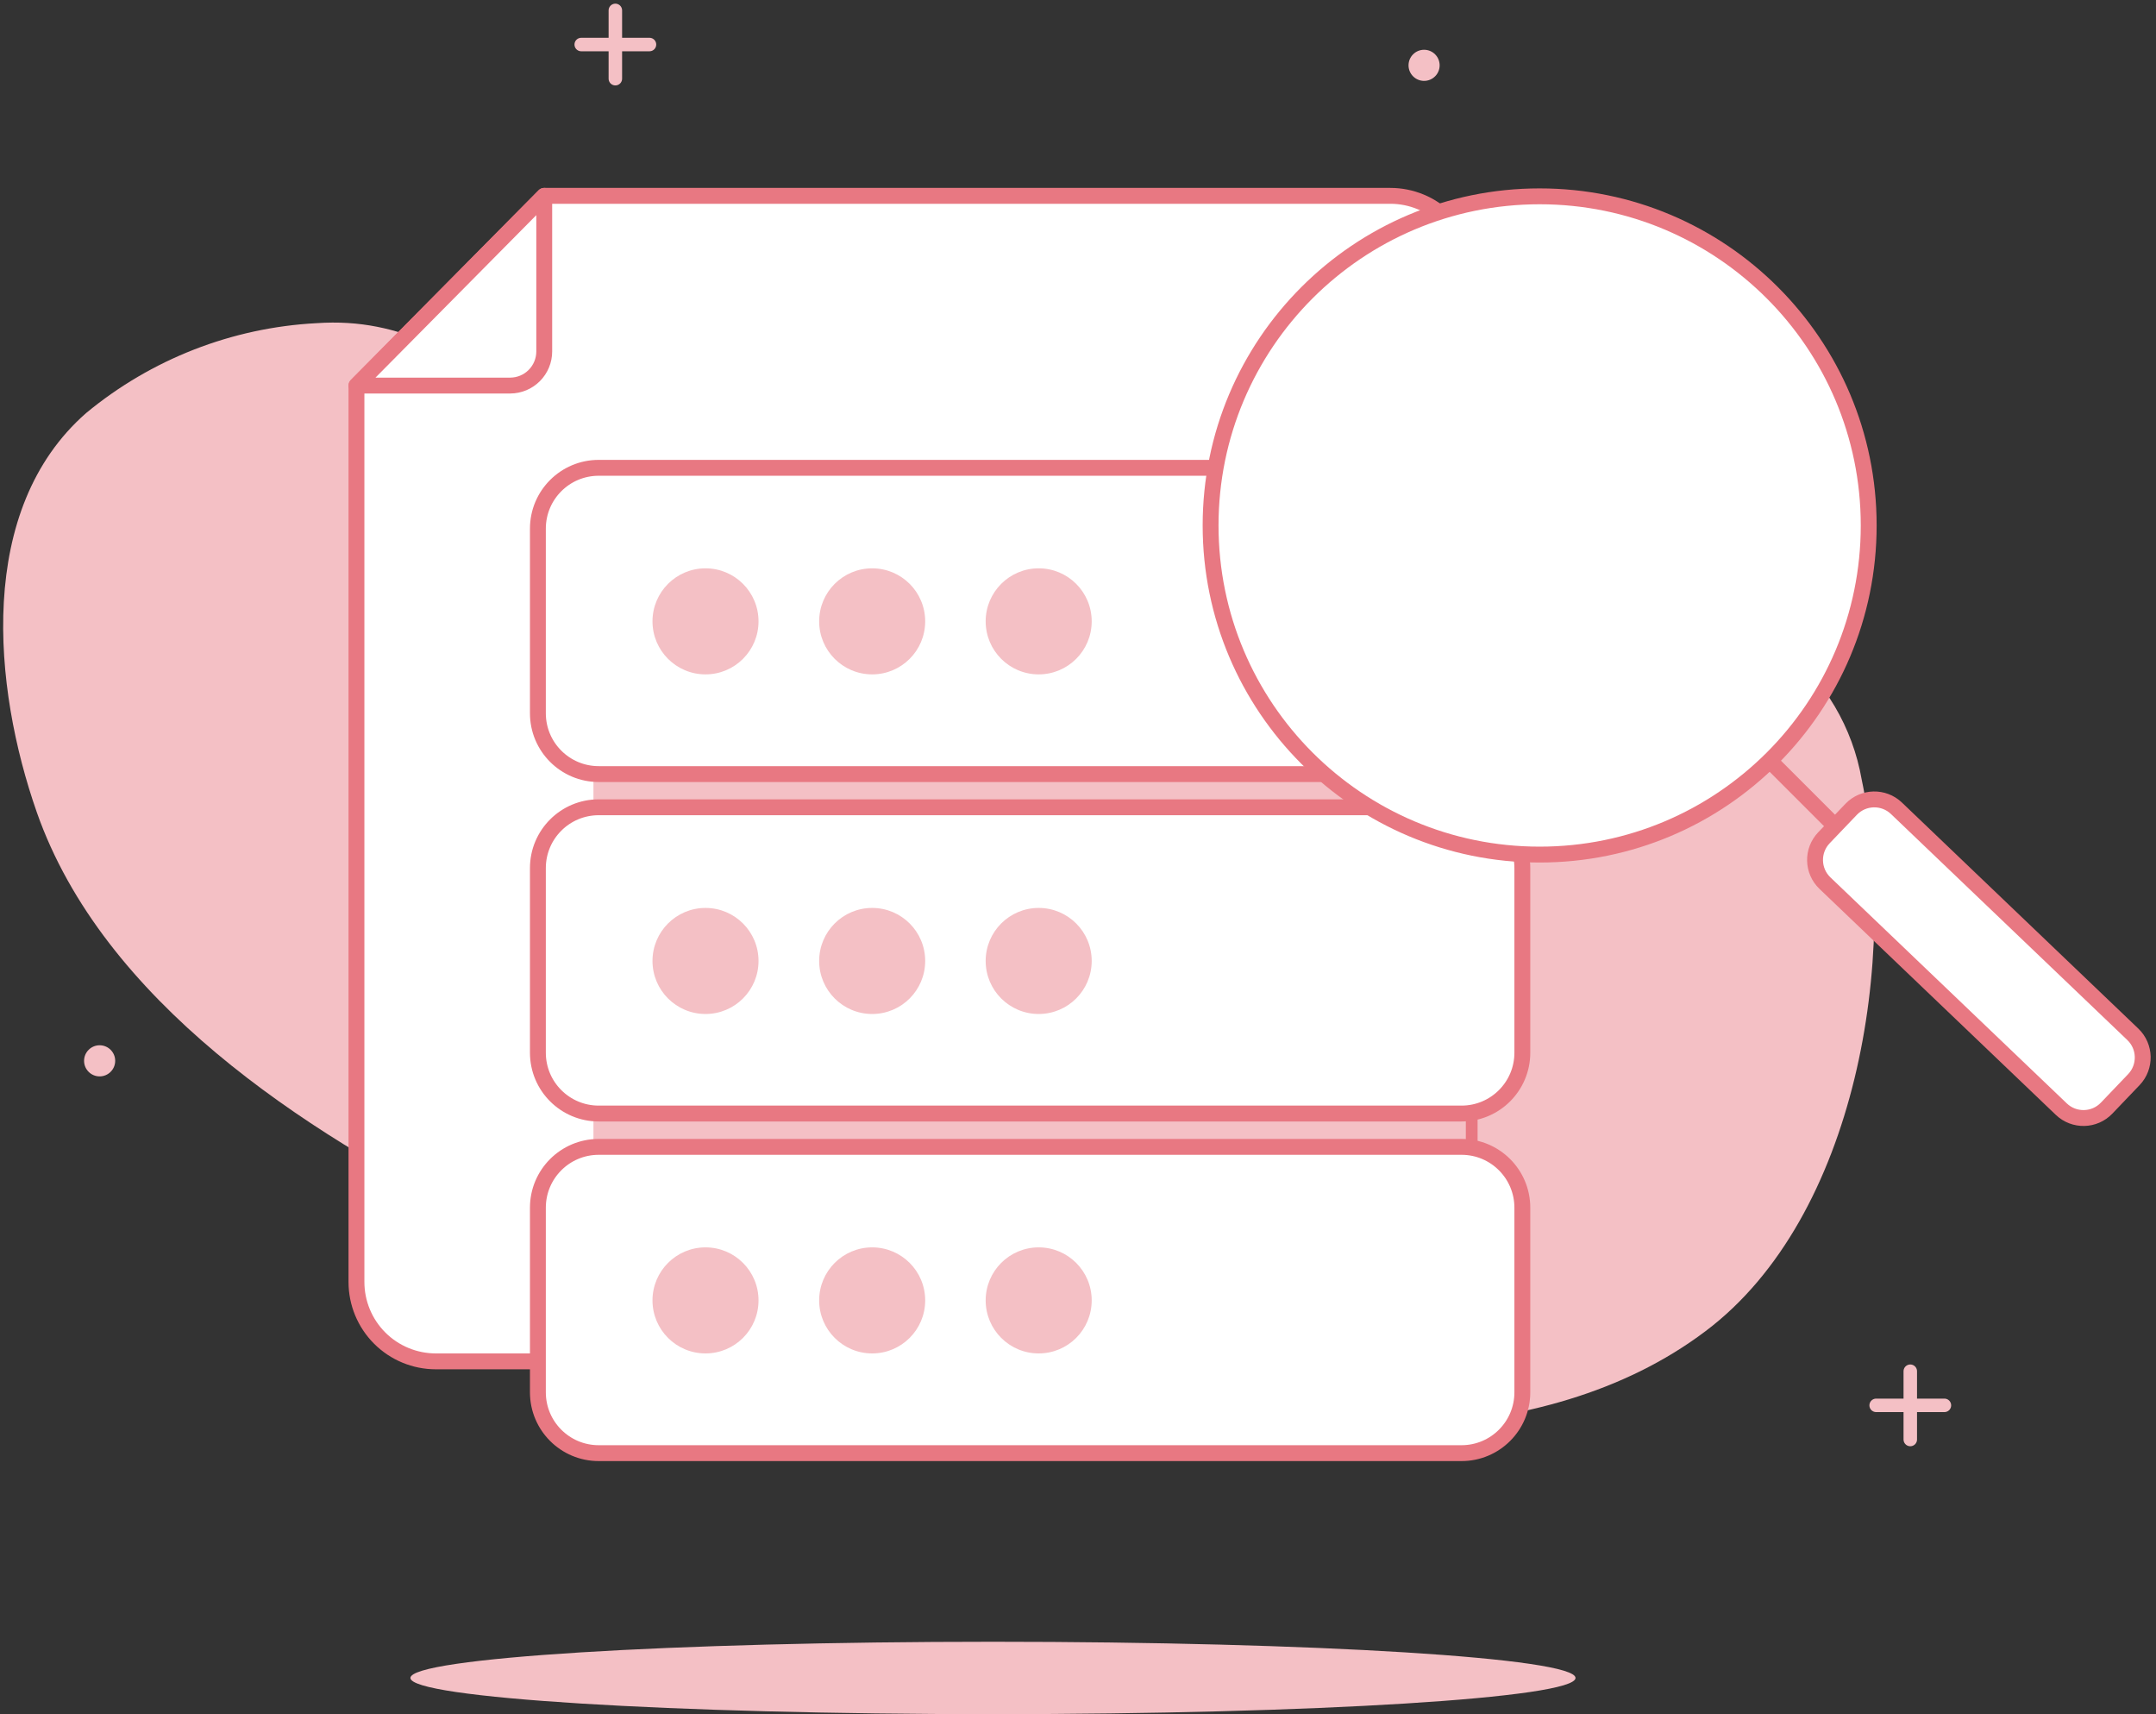 <svg width="234" height="186" viewBox="0 0 234 186" fill="none" xmlns="http://www.w3.org/2000/svg">
<rect x="0" y="0" width="234" height="186" fill="#333333" stroke="none"/>
<path d="M137.179 67.99C122.743 68.076 108.082 67.404 94.368 63.597C80.655 59.789 68.527 52.605 57.501 44.215C50.282 38.754 43.719 34.413 34.347 35.067C25.183 35.549 16.418 38.968 9.349 44.818C-2.573 55.258 -0.764 74.554 3.991 88.129C11.158 108.579 32.968 122.774 51.488 132.026C72.903 142.724 96.418 148.943 120.003 152.509C140.677 155.645 167.225 157.936 185.124 144.43C201.577 132.043 206.091 103.72 202.059 84.597C201.078 78.949 198.071 73.853 193.601 70.264C182.041 61.822 164.813 67.456 151.823 67.749C147.085 67.852 142.107 67.972 137.179 67.99Z" fill="#F4C0C5"/>
<path d="M66.787 1.129V8.537" stroke="#F4C0C5" stroke-width="1.464" stroke-linecap="round" stroke-linejoin="round"/>
<path d="M63.083 4.832H70.491" stroke="#F4C0C5" stroke-width="1.464" stroke-linecap="round" stroke-linejoin="round"/>
<path d="M207.331 148.789V156.197" stroke="#F4C0C5" stroke-width="1.464" stroke-linecap="round" stroke-linejoin="round"/>
<path d="M203.627 152.492H211.035" stroke="#F4C0C5" stroke-width="1.464" stroke-linecap="round" stroke-linejoin="round"/>
<path d="M10.813 116.797C11.746 116.797 12.502 116.041 12.502 115.108C12.502 114.176 11.746 113.42 10.813 113.42C9.881 113.42 9.125 114.176 9.125 115.108C9.125 116.041 9.881 116.797 10.813 116.797Z" fill="#F4C0C5"/>
<path d="M154.562 8.777C155.495 8.777 156.251 8.021 156.251 7.089C156.251 6.156 155.495 5.4 154.562 5.4C153.63 5.4 152.874 6.156 152.874 7.089C152.874 8.021 153.63 8.777 154.562 8.777Z" fill="#F4C0C5"/>
<path d="M107.772 186C142.69 186 170.998 184.242 170.998 182.072C170.998 179.903 142.69 178.145 107.772 178.145C72.853 178.145 44.546 179.903 44.546 182.072C44.546 184.242 72.853 186 107.772 186Z" fill="#F4C0C5"/>
<path d="M59.069 21.25H150.893C153.178 21.25 155.369 22.157 156.984 23.773C158.599 25.388 159.507 27.579 159.507 29.864V139.105C159.507 141.39 158.599 143.581 156.984 145.196C155.369 146.812 153.178 147.719 150.893 147.719H47.302C45.018 147.719 42.827 146.812 41.211 145.196C39.596 143.581 38.688 141.39 38.688 139.105V41.837L59.069 21.25Z" fill="white" stroke="#E87882" stroke-width="1.723" stroke-linecap="round" stroke-linejoin="round"/>
<path d="M159.093 74.484H64.409V148.771H159.093V74.484Z" fill="#F4C0C5"/>
<path d="M38.688 41.837H55.382C56.361 41.833 57.299 41.44 57.99 40.746C58.681 40.052 59.069 39.113 59.069 38.133V21.25L38.688 41.837Z" fill="white" stroke="#E87882" stroke-width="1.723" stroke-linecap="round" stroke-linejoin="round"/>
<path d="M158.628 50.762H64.978C61.334 50.762 58.38 53.716 58.38 57.36V77.396C58.38 81.04 61.334 83.994 64.978 83.994H158.628C162.272 83.994 165.226 81.04 165.226 77.396V57.36C165.226 53.716 162.272 50.762 158.628 50.762Z" fill="white" stroke="#E87882" stroke-width="1.723" stroke-linecap="round" stroke-linejoin="round"/>
<path d="M76.572 73.176C79.75 73.176 82.326 70.6 82.326 67.422C82.326 64.244 79.75 61.668 76.572 61.668C73.394 61.668 70.818 64.244 70.818 67.422C70.818 70.6 73.394 73.176 76.572 73.176Z" fill="#F4C0C5"/>
<path d="M94.661 73.176C97.839 73.176 100.415 70.6 100.415 67.422C100.415 64.244 97.839 61.668 94.661 61.668C91.483 61.668 88.907 64.244 88.907 67.422C88.907 70.6 91.483 73.176 94.661 73.176Z" fill="#F4C0C5"/>
<path d="M112.733 73.176C115.911 73.176 118.487 70.6 118.487 67.422C118.487 64.244 115.911 61.668 112.733 61.668C109.555 61.668 106.979 64.244 106.979 67.422C106.979 70.6 109.555 73.176 112.733 73.176Z" fill="#F4C0C5"/>
<path d="M158.628 87.596H64.978C61.334 87.596 58.38 90.55 58.38 94.194V114.23C58.38 117.874 61.334 120.828 64.978 120.828H158.628C162.272 120.828 165.226 117.874 165.226 114.23V94.194C165.226 90.55 162.272 87.596 158.628 87.596Z" fill="white" stroke="#E87882" stroke-width="1.723" stroke-linecap="round" stroke-linejoin="round"/>
<path d="M76.572 110.026C79.75 110.026 82.326 107.45 82.326 104.272C82.326 101.094 79.75 98.518 76.572 98.518C73.394 98.518 70.818 101.094 70.818 104.272C70.818 107.45 73.394 110.026 76.572 110.026Z" fill="#F4C0C5"/>
<path d="M94.661 110.026C97.839 110.026 100.415 107.45 100.415 104.272C100.415 101.094 97.839 98.518 94.661 98.518C91.483 98.518 88.907 101.094 88.907 104.272C88.907 107.45 91.483 110.026 94.661 110.026Z" fill="#F4C0C5"/>
<path d="M112.733 110.026C115.911 110.026 118.487 107.45 118.487 104.272C118.487 101.094 115.911 98.518 112.733 98.518C109.555 98.518 106.979 101.094 106.979 104.272C106.979 107.45 109.555 110.026 112.733 110.026Z" fill="#F4C0C5"/>
<path d="M158.628 124.445H64.978C61.334 124.445 58.38 127.399 58.38 131.044V151.08C58.38 154.724 61.334 157.678 64.978 157.678H158.628C162.272 157.678 165.226 154.724 165.226 151.08V131.044C165.226 127.399 162.272 124.445 158.628 124.445Z" fill="white" stroke="#E87882" stroke-width="1.723" stroke-linecap="round" stroke-linejoin="round"/>
<path d="M76.572 146.858C79.75 146.858 82.326 144.282 82.326 141.104C82.326 137.926 79.75 135.35 76.572 135.35C73.394 135.35 70.818 137.926 70.818 141.104C70.818 144.282 73.394 146.858 76.572 146.858Z" fill="#F4C0C5"/>
<path d="M94.661 146.858C97.839 146.858 100.415 144.282 100.415 141.104C100.415 137.926 97.839 135.35 94.661 135.35C91.483 135.35 88.907 137.926 88.907 141.104C88.907 144.282 91.483 146.858 94.661 146.858Z" fill="#F4C0C5"/>
<path d="M112.733 146.858C115.911 146.858 118.487 144.282 118.487 141.104C118.487 137.926 115.911 135.35 112.733 135.35C109.555 135.35 106.979 137.926 106.979 141.104C106.979 144.282 109.555 146.858 112.733 146.858Z" fill="#F4C0C5"/>
<path d="M167.104 92.729C186.828 92.729 202.818 76.74 202.818 57.016C202.818 37.292 186.828 21.303 167.104 21.303C147.38 21.303 131.391 37.292 131.391 57.016C131.391 76.74 147.38 92.729 167.104 92.729Z" fill="white" stroke="#E87882" stroke-width="1.723" stroke-linecap="round" stroke-linejoin="round"/>
<path d="M192.464 82.926L201.973 92.436" stroke="#E87882" stroke-width="1.723" stroke-linecap="round" stroke-linejoin="round"/>
<path d="M200.911 87.818L197.959 90.906C196.631 92.296 196.68 94.499 198.069 95.827L223.723 120.35C225.112 121.678 227.315 121.629 228.643 120.239L231.595 117.151C232.923 115.762 232.874 113.559 231.484 112.231L205.831 87.707C204.442 86.379 202.239 86.429 200.911 87.818Z" fill="white" stroke="#E87882" stroke-width="1.723" stroke-linecap="round" stroke-linejoin="round"/>
</svg>
